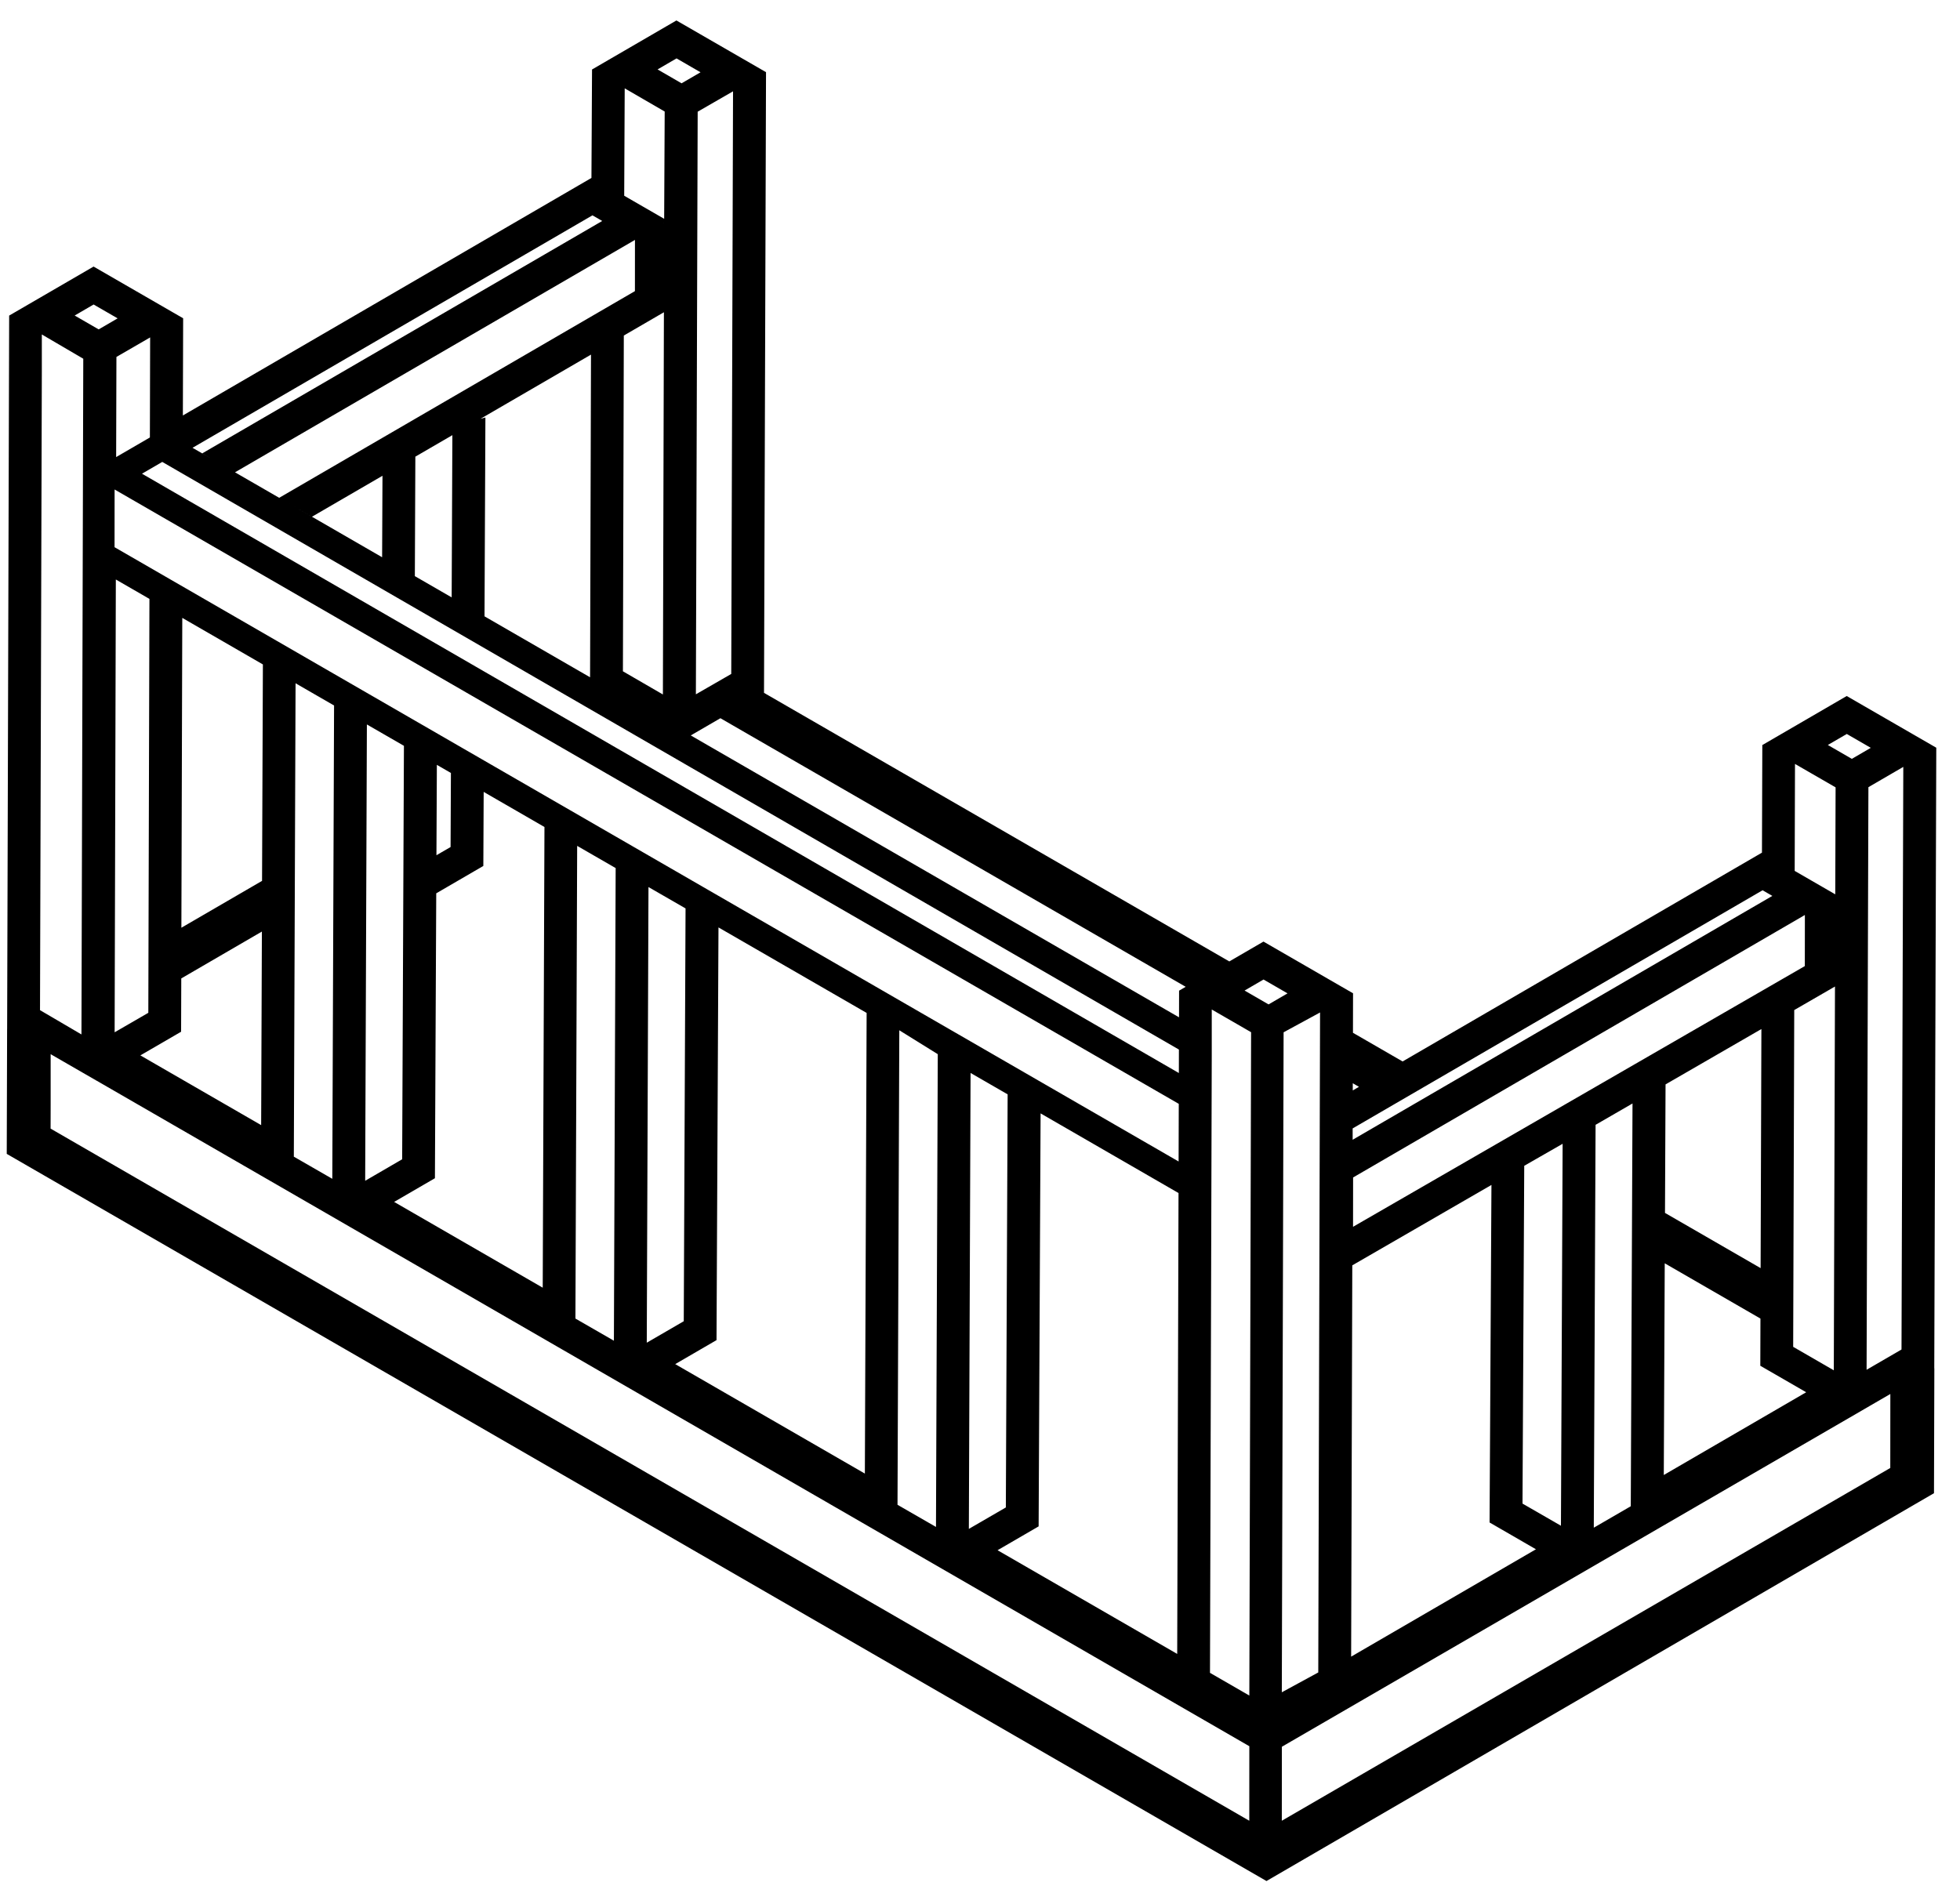 <?xml version="1.0" encoding="UTF-8"?>
<svg width="70px" height="68px" viewBox="0 0 70 68" version="1.1" xmlns="http://www.w3.org/2000/svg" xmlns:xlink="http://www.w3.org/1999/xlink">
    <!-- Generator: Sketch 51.2 (57519) - http://www.bohemiancoding.com/sketch -->
    <title>Mask</title>
    <desc>Created with Sketch.</desc>
    <defs>
        <path d="M69.153,26.709 L65.954,24.862 L62.94,26.614 L62.927,30.457 L50.093,37.916 L48.32,36.892 L48.323,35.481 L45.124,33.634 L43.904,34.343 L27.286,24.749 L27.358,2.578 L24.158,0.731 L21.144,2.482 L21.123,6.356 L6.531,14.841 L6.541,11.369 L3.342,9.522 L0.327,11.273 L0.255,36.756 L0.254,36.757 L0.241,41.217 L45.234,67.193 L45.234,67.19 L69.071,53.338 L69.084,48.881 L69.084,48.878 L69.081,48.879 L69.153,26.709 Z M65.957,26.218 L66.814,26.713 L66.137,27.107 L65.28,26.611 L65.957,26.218 Z M64.107,27.288 L65.557,28.125 L65.545,31.946 L64.096,31.109 L64.107,27.288 Z M48.323,43.822 L48.325,42.06 L64.46,32.684 L64.458,34.509 L48.323,43.822 Z M58.304,39.417 L58.242,53.804 L56.921,54.57 L56.985,40.179 L58.304,39.417 Z M55.808,40.857 L55.748,54.5 L54.375,53.709 L54.437,41.643 L55.808,40.857 Z M62.907,36.758 L62.879,45.298 L59.464,43.326 L59.484,38.735 L62.907,36.758 Z M59.455,45.126 L62.873,47.1 L62.868,48.786 L64.507,49.732 L59.421,52.688 L59.455,45.126 Z M64.042,48.11 L64.08,36.08 L65.535,35.239 L65.493,48.948 L64.042,48.11 Z M48.314,38.694 L48.534,38.822 L48.313,38.951 L48.314,38.694 Z M48.309,40.308 L62.949,31.801 L63.298,32.002 L48.309,40.713 L48.309,40.308 Z M48.296,45.199 L53.266,42.327 L53.199,54.384 L54.855,55.341 L48.255,59.176 L48.296,45.199 Z M42.346,35.249 L42.11,35.387 L42.108,36.339 L24.67,26.27 L25.729,25.655 L42.346,35.249 Z M26.116,24.074 L24.853,24.801 L24.917,3.99 L26.18,3.262 L26.116,24.074 Z M24.162,2.086 L25.019,2.582 L24.342,2.976 L23.485,2.48 L24.162,2.086 Z M22.311,3.156 L23.739,3.984 L23.72,7.816 L22.293,6.992 L22.311,3.156 Z M10.104,17.859 L11.142,18.458 L13.66,16.995 L13.647,19.905 L10.104,17.859 Z M14.834,16.312 L16.156,15.544 L16.131,21.339 L14.816,20.58 L14.834,16.312 Z M17.162,14.959 L21.107,12.667 L21.074,24.193 L17.304,22.016 L17.336,14.913 L17.162,14.959 Z M9.971,17.782 L8.393,16.871 L22.677,8.57 L22.676,10.399 L9.971,17.782 Z M22.279,11.986 L23.711,11.154 L23.675,24.807 L22.247,23.979 L22.279,11.986 Z M23.632,8.015 L23.719,7.965 L23.719,7.966 L23.632,8.015 Z M21.159,7.692 L21.508,7.893 L7.224,16.194 L7.559,16.39 L7.225,16.197 L6.876,15.996 L21.159,7.692 Z M42.104,37.491 L42.102,38.329 L5.071,16.921 L5.795,16.5 L42.104,37.491 Z M37.094,54.523 L37.164,39.771 L42.09,42.616 L42.043,59.079 L35.627,55.375 L37.094,54.523 Z M34.602,54.613 L34.663,38.327 L35.987,39.091 L35.923,53.847 L34.602,54.613 Z M4.091,19.546 L4.093,17.485 L42.099,39.43 L42.093,41.489 L4.091,19.546 Z M33.492,37.656 L33.506,38.016 L33.492,37.656 L33.428,54.543 L32.054,53.752 L32.118,36.802 L33.492,37.656 Z M25.59,47.87 L25.66,33.128 L30.951,36.182 L30.888,52.637 L24.115,48.727 L25.59,47.87 Z M23.099,47.962 L23.16,31.686 L24.484,32.449 L24.42,47.195 L23.099,47.962 Z M21.988,31.008 L21.925,47.891 L20.551,47.1 L20.613,30.215 L21.988,31.008 Z M15.533,42.087 L15.558,36.593 L15.58,31.91 L17.262,30.932 L17.274,28.287 L17.8,28.591 L19.445,29.541 L19.383,45.997 L14.076,42.933 L15.533,42.087 Z M13.042,42.178 L13.103,25.878 L14.426,26.641 L14.363,41.41 L13.042,42.178 Z M15.587,30.549 L15.6,27.839 L15.602,27.321 L16.048,27.578 L16.104,27.611 L16.092,30.257 L15.587,30.549 Z M11.931,25.201 L11.868,42.108 L10.494,41.317 L10.556,24.407 L11.931,25.201 Z M6.468,36.854 L6.474,34.95 L9.353,33.276 L9.327,40.19 L5.013,37.699 L6.468,36.854 Z M4.094,36.874 L4.137,20.7 L5.337,21.393 L5.297,36.178 L4.094,36.874 Z M6.478,33.139 L6.51,22.071 L9.389,23.734 L9.359,31.465 L6.478,33.139 Z M5.353,15.627 L4.148,16.327 L4.158,12.75 L5.362,12.053 L5.353,15.627 Z M3.343,10.877 L4.201,11.372 L3.524,11.766 L2.667,11.271 L3.343,10.877 Z M1.494,13.301 L1.494,11.947 L2.974,12.814 L2.909,36.951 L1.429,36.083 L1.494,13.301 Z M44.617,65.038 L1.807,40.315 L1.809,39.46 L1.809,37.656 L3.454,38.605 L3.454,38.604 L9.32,41.991 L10.027,42.399 L44.619,62.376 L44.617,65.038 Z M44.619,60.566 L43.214,59.755 L43.277,37.706 L43.277,37.523 L43.277,37.413 L43.277,36.06 L44.682,36.871 L44.619,60.566 Z M44.449,35.383 L45.126,34.989 L45.983,35.484 L45.306,35.878 L44.449,35.383 Z M47.145,36.166 L47.081,59.741 L45.779,60.449 L45.843,36.874 L47.145,36.166 Z M67.51,52.437 L45.779,65.038 L45.781,62.395 L66.066,50.633 L66.067,50.633 L66.758,50.231 L67.512,49.794 L67.51,52.437 Z M67.911,48.205 L66.664,48.929 L66.729,28.118 L67.975,27.394 L67.911,48.205 Z" id="path-1"></path>
    </defs>
    <g id="Symbols" stroke="none" stroke-width="1" fill="none" fill-rule="evenodd">
        <g id="Isometric/balcony" transform="translate(-6, -6)">
            <g id="🎨Icon-Colour" transform="translate(6, 6)">
                <mask id="mask-2" fill="white">
                    <use xlink:href="#path-1"></use>
                </mask>
                <use id="Mask" fill="#000000" fill-rule="nonzero" xlink:href="#path-1"></use>
            </g>
        </g>
    </g>
</svg>